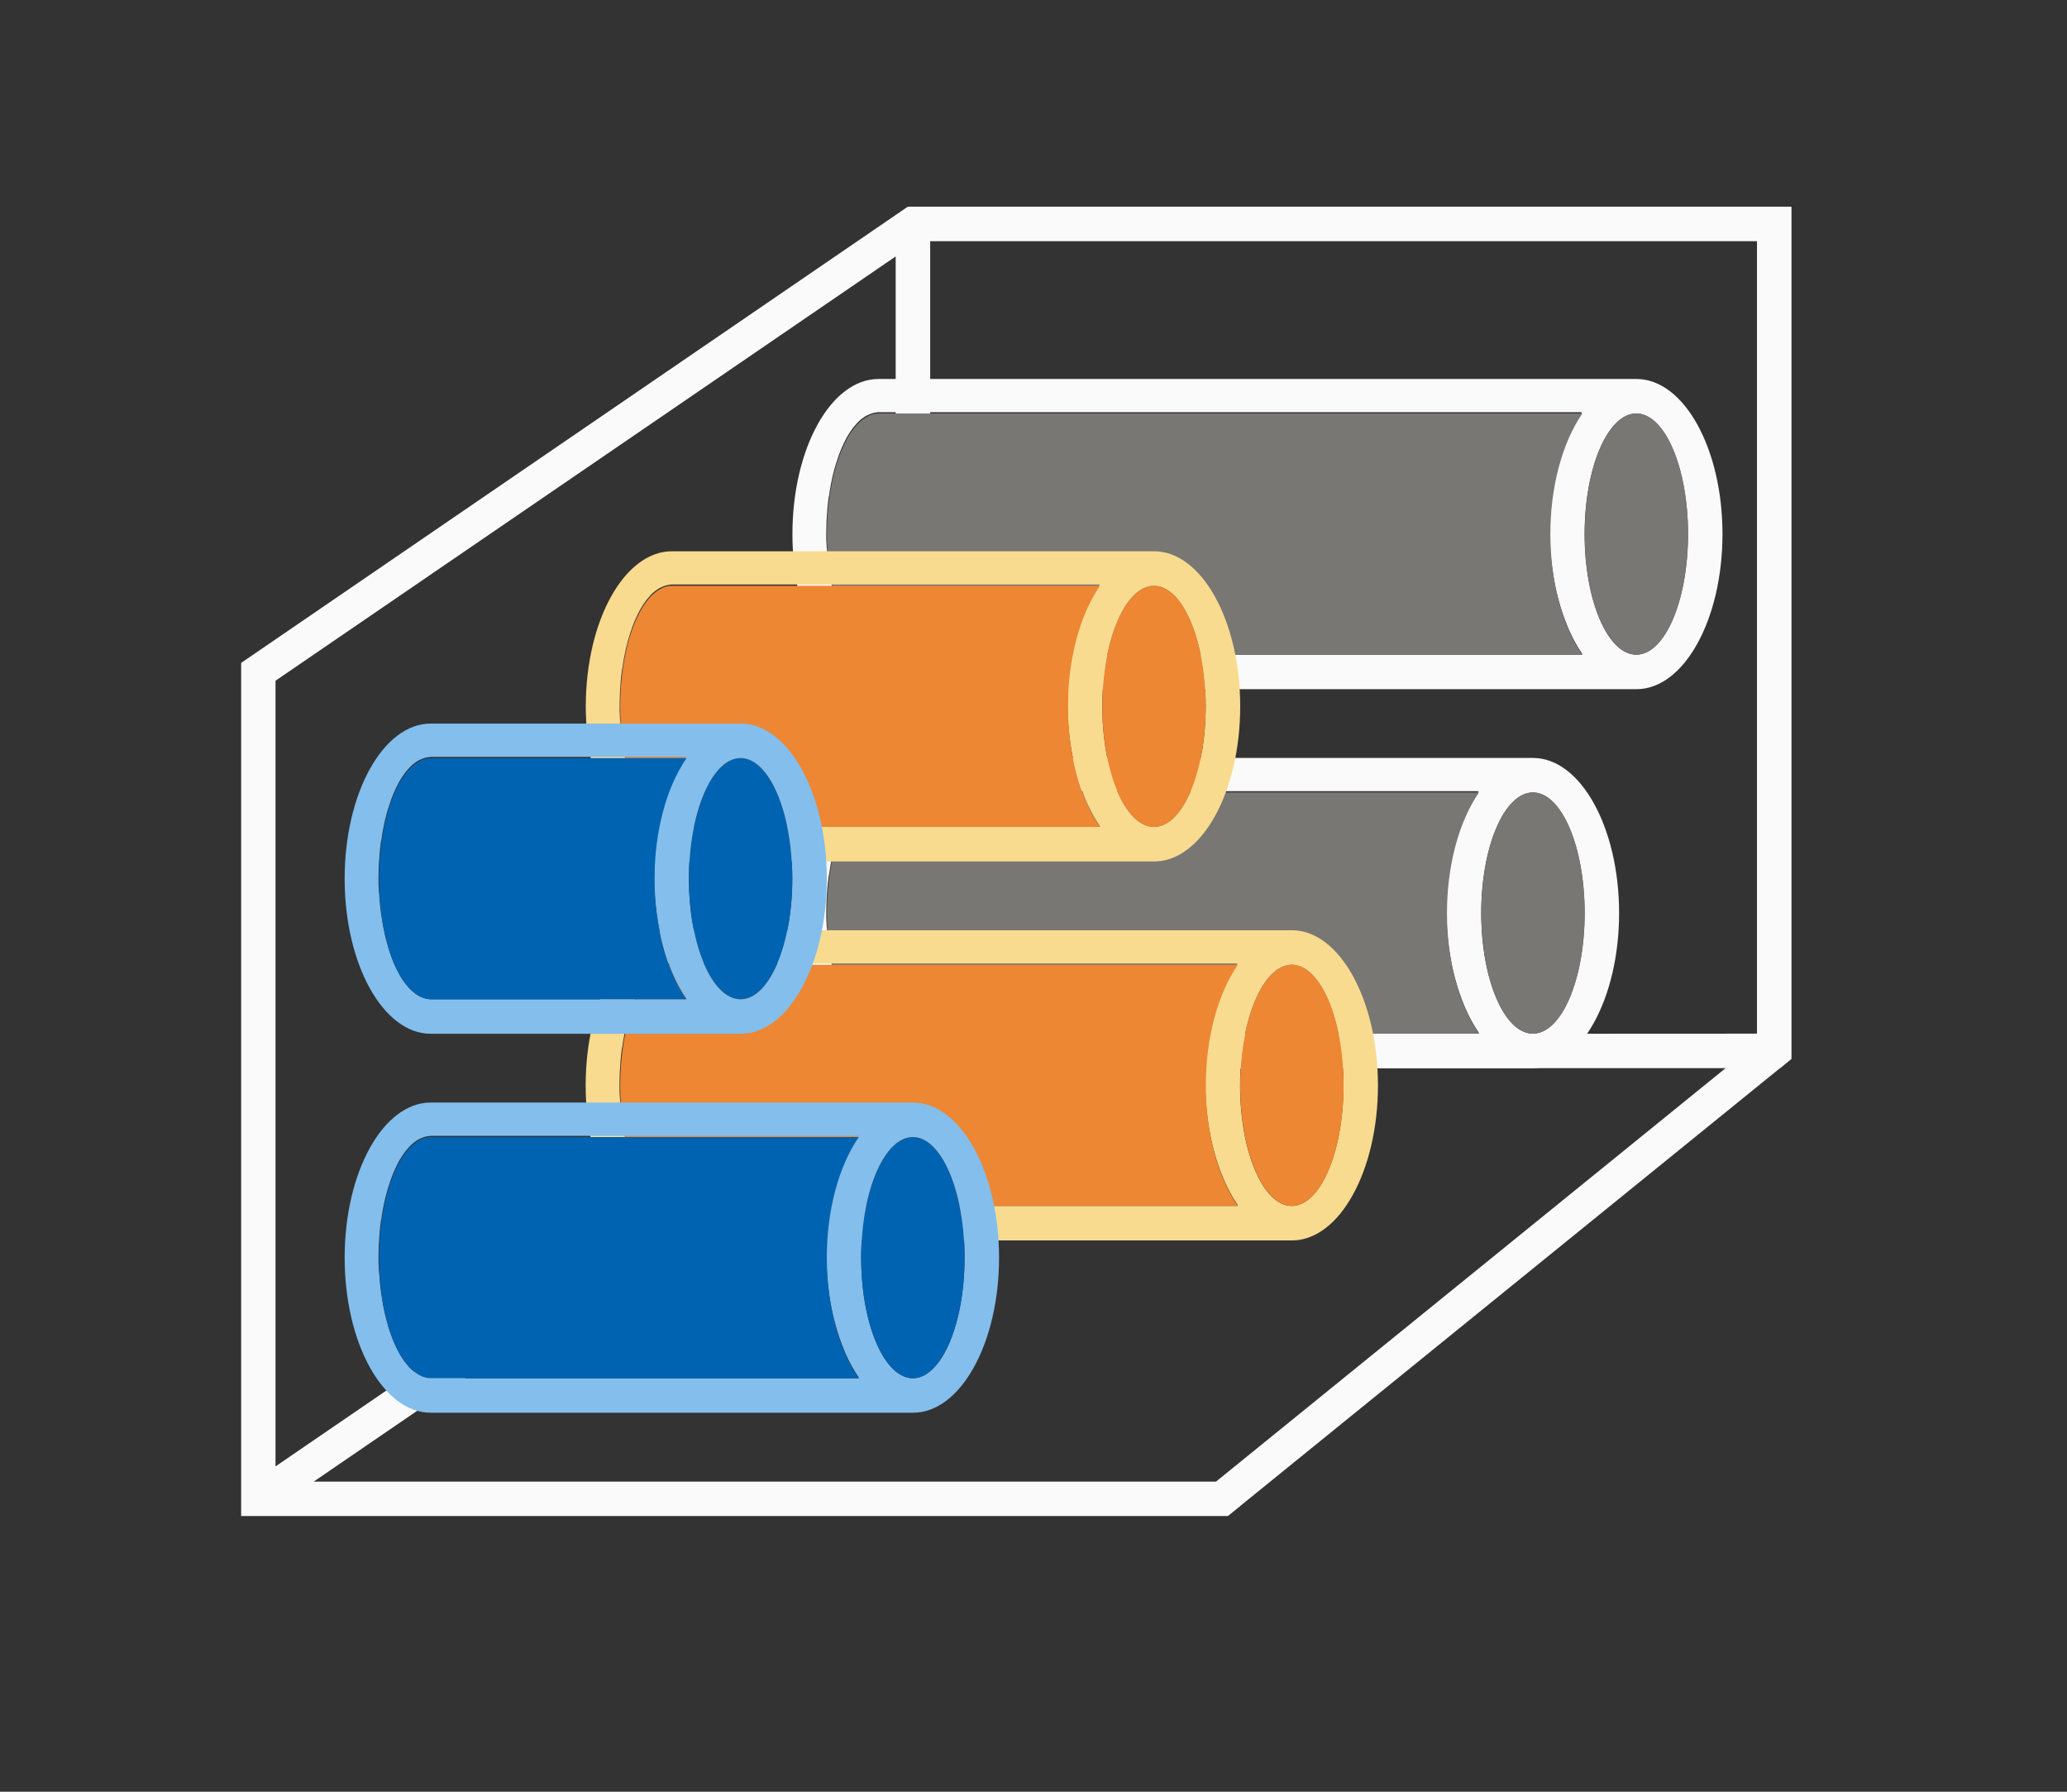 <svg height="52" viewBox="0 0 15.875 13.758" width="60" xmlns="http://www.w3.org/2000/svg"><rect x="0" y="0" width="15.875" height="13.758" fill="#333333" stroke="none"/><path d="m6.972 1.587-5.12 3.503v.201 6.149.201h7.408.171l.094-.076v-.001l4.147-3.363h.002l.085-.07v-.194-.006-6.344h-6.615zm.172.265h6.35v6.085l-6.35.003v-.003zm-.265.117v6.032l-4.763 3.259v-6.033zm.171 6.233h6.203l-3.914 3.175h-6.93z" fill="#fafafa"/><path d="m12.435 7.011c0-.658-.296-1.191-.661-1.191l-5.027 0c-.365 0-.661.533-.661 1.191 0 .658.296 1.191.661 1.191l5.027-0c.365-0.0.661-.533.661-1.191zm-.265 0c0 .511-.178.926-.397.926s-.397-.415-.397-.926c0-.511.178-.926.397-.926s.397.415.397.926zm-.812.926-4.197 0h-.415c-.009-0-.018-.002-.027-.004-.007-.001-.014-.003-.021-.005-.005-.002-.011-.004-.016-.006-.008-.003-.015-.006-.023-.01-.006-.003-.012-.007-.019-.011-.009-.006-.018-.012-.026-.019-.012-.01-.025-.022-.037-.035-.005-.006-.01-.012-.015-.019-.003-.003-.006-.007-.008-.01-.004-.004-.007-.008-.011-.013-0-.001-.001-.001-.001-.002-.001-.001-.001-.002-.002-.003-.011-.015-.021-.031-.031-.048l-.001-.001c-0-.001-.001-.001-.001-.002-.001-.002-.001-.003-.002-.005-.009-.016-.018-.033-.026-.051l-.001-.002c-.001-.001-.001-.003-.002-.004-.008-.018-.017-.037-.024-.056-.001-.002-.001-.003-.002-.005-.001-.002-.001-.004-.002-.007-.008-.02-.015-.041-.022-.063-0-.001-.001-.002-.001-.003-.001-.002-.001-.003-.002-.005-0-.001-.001-.002-.001-.004-0-.001-.001-.002-.001-.003-0-.002-.001-.003-.001-.005-0-0.0 0-0 0-.001-.005-.017-.01-.035-.015-.053-.001-.003-.001-.005-.002-.008-.001-.005-.002-.01-.004-.016-.004-.017-.008-.034-.011-.051-.002-.011-.005-.022-.007-.034-.004-.021-.007-.042-.01-.063-0-.002-.001-.003-.001-.005-0-.002-0-.004-.001-.007l-.001-.004c-.001-.006-.002-.012-.003-.019-0-.001 0-.002 0-.003-.002-.013-.004-.026-.005-.039-.002-.014-.003-.027-.004-.041-.002-.021-.003-.042-.005-.063-0-.002-0-.004-.001-.006-0-.004-0-.008-.001-.012-.001-.021-.002-.041-.003-.062-0-.015-0-.03-0-.045 0-.031.001-.062.002-.093.003-.062.008-.122.016-.181 0-.002 0-.003.001-.005.001-.003.001-.005.002-.008l.001-.004c.003-.024.007-.048.011-.071.011-.059.024-.115.04-.167 0-.001 0-.002.001-.003.001-.003.002-.006.003-.008.006-.02.012-.039.019-.058.017-.047.036-.09.057-.129v-.001c.002-.003.004-.007.006-.01.014-.025.03-.049.045-.069.001-.001.002-.003.003-.004.001-.002.003-.004.005-.006.018-.022.036-.042.055-.057.009-.007.017-.013.026-.019.006-.004.012-.008.019-.011.008-.004.015-.007.023-.01.005-.002.011-.004.016-.006.007-.002.014-.004.021-.005.009-.002.018-.003.027-.004h.415l4.196-0c-.038.055-.072.118-.102.186-.002.004-.003.008-.005.011-.027.063-.051.131-.07.202-.003.01-.005.019-.008.029-.018.071-.033.145-.043.221-.001.007-.002.013-.003.02-.01.083-.016.169-.016.256 0.0.086.006.171.016.253.001.01.003.019.004.029.01.076.025.15.043.22.002.007.004.014.006.021.019.07.042.137.068.199.003.008.007.016.01.024.029.065.062.126.099.18z" fill="#fafafa"/><path d="m12.171 7.011c0-.511-.178-.926-.397-.926-.219 0-.397.415-.397.926s.178.926.397.926c.219 0 .397-.415.397-.926zm-.812.926c-.156-.226-.246-.566-.246-.926 0-.36.09-.7.246-.926l-4.196 0h-.415c-.045 0-.09.019-.132.054-.019.016-.038.035-.055.057-.001.002-.003.004-.005.006-.017.022-.033.046-.048.073-.031.056-.059.123-.082.197-.001.003-.002.005-.003.008-.022.073-.039.154-.051.24-.001.004-.001.008-.002.011-.012.089-.019.182-.019.279 0.0.094.007.184.018.271.001.006.002.012.003.019 0.0.001-0.0.001 0 .002.012.085.029.165.051.238 0.0.002.001.003.001.005 0.0.001.001.002.001.003.023.075.051.142.083.199.015.027.031.051.048.072.003.004.005.007.008.01.017.02.034.039.052.054.042.035.087.054.132.054h.415z" fill="#797774"/><path d="m10.583 8.334c0-.658-.296-1.191-.661-1.191l-4.763 0c-.365 0-.661.533-.661 1.191 0 .658.296 1.191.661 1.191l4.763-0c.365-0.0.661-.533.661-1.191zm-.265 0c0 .511-.178.926-.397.926-.219 0-.397-.415-.397-.926s.178-.926.397-.926c.219 0 .397.415.397.926zm-.812.926-3.933 0h-.415c-.009-0-.018-.002-.027-.004-.007-.001-.014-.003-.021-.005-.005-.002-.011-.004-.016-.006-.008-.003-.015-.006-.023-.01-.006-.003-.012-.007-.019-.011-.009-.006-.018-.012-.026-.019-.012-.01-.025-.022-.037-.035-.005-.006-.01-.012-.015-.019-.003-.003-.006-.007-.008-.01-.004-.004-.007-.008-.011-.013-0-.001-.001-.001-.001-.002-.001-.001-.001-.002-.002-.003-.011-.015-.021-.031-.031-.048l-.001-.001c-0-.001-.001-.001-.001-.002-.001-.002-.001-.003-.002-.005-.009-.016-.018-.033-.026-.051l-.001-.002c-.001-.001-.001-.003-.002-.004-.008-.018-.017-.037-.024-.056-.001-.002-.001-.003-.002-.005-.001-.002-.001-.004-.002-.007-.008-.02-.015-.041-.022-.063-0-.001-.001-.002-.001-.003-.001-.002-.001-.003-.002-.005-0-.001-.001-.002-.001-.004-0-.001-.001-.002-.001-.003-0-.002-.001-.003-.001-.005-0-0.0 0-0 0-.001-.005-.017-.01-.035-.015-.053-.001-.003-.001-.005-.002-.008-.001-.005-.002-.01-.004-.016-.004-.017-.008-.034-.011-.051-.002-.011-.005-.022-.007-.034-.004-.021-.007-.042-.01-.063-0-.002-.001-.003-.001-.005-0-.002-0-.004-.001-.007l-.001-.004c-.001-.006-.002-.012-.003-.019-0-.001 0-.002 0-.003-.002-.013-.004-.026-.005-.039-.002-.014-.003-.027-.004-.041-.002-.021-.003-.042-.005-.063-0-.002-0-.004-.001-.006-0-.004-0-.008-.001-.012-.001-.021-.002-.041-.003-.062-0-.015-0-.03-0-.045 0-.031.001-.062.002-.093.003-.062.008-.122.016-.181 0-.002 0-.003.001-.005.001-.003.001-.005.002-.008l.001-.004c.003-.024.007-.048.011-.071.011-.059.024-.115.04-.167 0-.001 0-.002.001-.003.001-.003.002-.006.003-.008.006-.02.012-.039.019-.058.017-.047.036-.09.057-.129v-.001c.002-.003.004-.007.006-.01.014-.025.03-.049.045-.069.001-.001.002-.003.003-.004.001-.002.003-.004.005-.006.018-.022.036-.042.055-.057.009-.007.017-.013.026-.019.006-.004.012-.008.019-.011.008-.004.015-.007.023-.01.005-.002.011-.004.016-.006.007-.002.014-.004.021-.005.009-.002.018-.003.027-.004h.415l3.932-0c-.038.055-.072.118-.102.186-.002.004-.003.008-.005.011-.027.063-.051.131-.07.202-.003.01-.005.019-.008.029-.018.071-.033.145-.043.221-.001.007-.002.013-.003.02-.01.083-.016.169-.016.256 0.0.086.006.171.016.253.001.01.003.019.004.029.01.076.025.15.043.22.002.007.004.014.006.021.019.07.042.137.068.199.003.008.007.016.01.024.029.065.062.126.099.18z" fill="#f8db8f"/><path d="m10.319 8.334c0-.511-.178-.926-.397-.926s-.397.415-.397.926.178.926.397.926.397-.415.397-.926zm-.812.926c-.156-.226-.246-.566-.246-.926 0-.36.09-.7.246-.926l-3.932 0h-.415c-.045 0-.09.019-.132.054-.019.016-.038.035-.055.057-.001.002-.003.004-.005.006-.017.022-.033.046-.048.073-.031.056-.059.123-.082.197-.001.003-.002.005-.003.008-.022.073-.039.154-.051.24-.001.004-.001.008-.002.011-.012.089-.019.182-.019.279 0.0.094.007.184.018.271.001.006.002.012.003.019 0.0.001-0.0.001 0 .002.012.085.029.165.051.238 0.0.002.001.003.001.005 0.0.001.001.002.001.003.023.075.051.142.083.199.015.027.031.051.048.072.003.004.005.007.008.01.017.02.034.039.052.054.042.035.087.054.132.054h.415z" fill="#ed8733"/><path d="m7.673 9.657c0-.658-.296-1.191-.661-1.191l-3.704 0c-.365 0-.661.533-.661 1.191 0 .658.296 1.191.661 1.191l3.704-0c.365 0 .661-.533.661-1.191zm-.265 0c0 .511-.178.926-.397.926-.219 0-.397-.415-.397-.926 0-.511.178-.926.397-.926.219 0 .397.415.397.926zm-.812.926-2.874 0h-.415c-.009-0-.018-.002-.027-.004-.007-.001-.014-.003-.021-.005-.005-.002-.011-.004-.016-.006-.008-.003-.015-.006-.023-.01-.006-.003-.012-.007-.019-.011-.009-.006-.018-.012-.026-.019-.012-.01-.025-.022-.037-.035-.005-.006-.01-.012-.015-.019-.003-.003-.006-.007-.008-.01-.004-.004-.007-.009-.011-.013-0-.001-.001-.001-.001-.002-.001-.001-.001-.002-.002-.003-.011-.015-.021-.031-.031-.048l-.001-.001c-0-.001-.001-.001-.001-.002-.001-.002-.001-.003-.002-.005-.009-.016-.018-.033-.026-.051l-.001-.002c-.001-.001-.001-.003-.002-.004-.008-.018-.017-.037-.024-.056-.001-.002-.001-.003-.002-.005-.001-.002-.001-.004-.002-.007-.008-.02-.015-.041-.022-.063-0-.001-.001-.002-.001-.003-.001-.002-.001-.003-.002-.005-0-.001-.001-.002-.001-.004-0-.001-.001-.002-.001-.003-0-.002-.001-.003-.001-.005-0-0.0 0-0 0-.001-.005-.017-.01-.035-.015-.053-.001-.003-.001-.005-.002-.008-.001-.005-.002-.01-.004-.015-.004-.017-.008-.034-.011-.051-.002-.011-.005-.022-.007-.034-.004-.021-.007-.042-.01-.063-0-.002-.001-.003-.001-.005-0-.002-0-.004-.001-.007l-.001-.004c-.001-.006-.002-.012-.003-.019-0-.001 0-.002 0-.003-.002-.013-.004-.026-.005-.039-.002-.014-.003-.027-.004-.041-.002-.021-.003-.042-.005-.063-0-.002-0-.004-.001-.006-0-.004-0-.008-.001-.012-.001-.021-.002-.041-.003-.062-0-.015-0-.03-0-.045 0-.031.001-.062.002-.093.003-.062.008-.122.016-.181 0-.002 0-.003.001-.005.001-.003.001-.005.002-.008l.001-.004c.003-.024.007-.048.011-.071.011-.059.024-.115.04-.167 0-.001 0-.002.001-.003.001-.003.002-.006.003-.008.006-.02.012-.039.019-.058.017-.047.036-.09.057-.129v-.001c.002-.003.004-.007.006-.01.014-.025.03-.049.045-.069.001-.001.002-.003.003-.004.001-.002.003-.004.005-.006.018-.022.036-.042.055-.057.009-.007.017-.013.026-.019.006-.004.012-.008.019-.011.008-.004.015-.007.023-.01.005-.002.011-.004.016-.006.007-.002.014-.004.021-.005.009-.002.018-.003.027-.004h.415l2.873-0c-.038.055-.072.118-.102.186-.002.004-.003.008-.005.011-.027.063-.051.131-.07.202-.003.01-.005.019-.008.029-.018.071-.033.145-.043.221-.001.007-.002.013-.003.02-.01.083-.016.169-.016.256 0.0.086.006.171.016.253.001.01.003.019.004.029.01.076.025.15.043.22.002.007.004.014.006.021.019.07.042.137.068.199.003.008.007.016.01.024.029.065.062.126.099.18z" fill="#83beec"/><path d="m7.408 9.657c0-.511-.178-.926-.397-.926-.219 0-.397.415-.397.926 0 .511.178.926.397.926.219 0 .397-.415.397-.926zm-.812.926c-.156-.226-.246-.566-.246-.926 0-.36.09-.7.246-.926l-2.873 0h-.415c-.045 0-.09.019-.132.054-.019.016-.038.035-.055.057-.001.002-.003.004-.005.006-.017.022-.033.046-.048.073-.031.056-.059.123-.082.197-.001.003-.002.005-.003.008-.022.073-.039.154-.051.24-.001.004-.001.008-.002.011-.012.089-.019.182-.019.279 0.0.094.007.184.018.271.001.006.002.012.003.019 0.0.001-0.0.001 0 .002.012.085.029.165.051.238 0.0.002.001.003.001.005 0.0.001.001.002.001.003.023.075.051.142.083.199.015.027.031.051.048.072.003.004.005.007.008.01.017.02.034.039.052.054.042.035.087.054.132.054h.415z" fill="#0063b1"/><path d="m13.229 4.101c0-.658-.296-1.191-.661-1.191l-5.821 0c-.365 0-.661.533-.661 1.191 0 .658.296 1.191.661 1.191l5.821-0c.365-0.0.661-.533.661-1.191zm-.265 0c0 .511-.178.926-.397.926s-.397-.415-.397-.926c0-.511.178-.926.397-.926s.397.415.397.926zm-.812.926-4.991 0h-.415c-.009-0-.018-.002-.027-.004-.007-.001-.014-.003-.021-.005-.005-.002-.011-.004-.016-.006-.008-.003-.015-.006-.023-.01-.006-.003-.012-.007-.019-.011-.009-.006-.018-.012-.026-.019-.012-.01-.025-.022-.037-.035-.005-.006-.01-.012-.015-.019-.003-.003-.006-.007-.008-.01-.004-.004-.007-.008-.011-.013-0-.001-.001-.001-.001-.002-.001-.001-.001-.002-.002-.003-.011-.015-.021-.031-.031-.048l-.001-.001c-0-.001-.001-.001-.001-.002-.001-.002-.001-.003-.002-.005-.009-.016-.018-.033-.026-.051l-.001-.002c-.001-.001-.001-.003-.002-.004-.008-.018-.017-.037-.024-.056-.001-.002-.001-.003-.002-.005-.001-.002-.001-.004-.002-.007-.008-.02-.015-.041-.022-.063-0-.001-.001-.002-.001-.003-.001-.002-.001-.003-.002-.005-0-.001-.001-.002-.001-.004-0-.001-.001-.002-.001-.003-0-.002-.001-.003-.001-.005-0-0.0 0-0 0-.001-.005-.017-.01-.035-.015-.053-.001-.003-.001-.005-.002-.008-.001-.005-.002-.01-.004-.016-.004-.017-.008-.034-.011-.051-.002-.011-.005-.022-.007-.034-.004-.021-.007-.042-.01-.063-0-.002-.001-.003-.001-.005-0-.002-0-.004-.001-.007l-.001-.004c-.001-.006-.002-.012-.003-.019-0-.001 0-.002 0-.003-.002-.013-.004-.026-.005-.039-.002-.014-.003-.027-.004-.041-.002-.021-.003-.042-.005-.063-0-.002-0-.004-.001-.006-0-.004-0-.008-.001-.012-.001-.021-.002-.041-.003-.062-0-.015-0-.03-0-.045 0-.031.001-.062.002-.093.003-.062.008-.122.016-.181 0-.002 0-.003.001-.005.001-.003.001-.005.002-.008l.001-.004c.003-.024.007-.048.011-.071.011-.059.024-.115.04-.167 0-.001 0-.002.001-.003.001-.003.002-.006.003-.008.006-.02.012-.039.019-.058.017-.047.036-.09.057-.129v-.001c.002-.003.004-.007.006-.01.014-.025.03-.049.045-.069.001-.001.002-.003.003-.004.001-.002.003-.004.005-.006.018-.022.036-.042.055-.057.009-.007.017-.013.026-.019.006-.004.012-.008.019-.011.008-.004.015-.007.023-.01.005-.002.011-.004.016-.006.007-.002.014-.004.021-.005.009-.002.018-.003.027-.004h.415l4.99-0c-.038.055-.072.118-.102.186-.002.004-.003.008-.005.011-.027.063-.051.131-.07.202-.003.01-.005.019-.008.029-.018.071-.033.145-.043.221-.001.007-.002.013-.003.02-.01.083-.016.169-.016.256 0.0.086.006.171.016.253.001.01.003.019.004.029.01.076.025.15.043.22.002.007.004.014.006.021.019.07.042.137.068.199.003.008.007.016.01.024.029.065.062.126.099.18z" fill="#fafafa"/><path d="m12.965 4.101c0-.511-.178-.926-.397-.926-.219 0-.397.415-.397.926s.178.926.397.926c.219 0 .397-.415.397-.926zm-.812.926c-.156-.226-.246-.566-.246-.926 0-.36.09-.7.246-.926l-4.99 0h-.415c-.045 0-.09.019-.132.054-.019.016-.038.035-.055.057-.001.002-.003.004-.005.006-.017.022-.033.046-.048.073-.031.056-.059.123-.082.197-.001.003-.002.005-.003.008-.022.073-.039.154-.051.24-.001.004-.001.008-.002.011-.012.089-.019.182-.019.279 0.0.094.007.184.018.271.001.006.002.012.003.019 0.0.001-0.0.001 0 .002.012.085.029.165.051.238 0.0.002.001.003.001.005 0.0.001.001.002.001.003.023.075.051.142.083.199.015.027.031.051.048.072.003.004.005.007.008.01.017.02.034.039.052.054.042.035.087.054.132.054h.415z" fill="#797774"/><path d="m9.525 5.424c0-.658-.296-1.191-.661-1.191l-3.704 0c-.365 0-.661.533-.661 1.191 0 .658.296 1.191.661 1.191l3.704-0c.365-0.0.661-.533.661-1.191zm-.265 0c0 .511-.178.926-.397.926-.219 0-.397-.415-.397-.926s.178-.926.397-.926c.219 0 .397.415.397.926zm-.812.926-2.874 0h-.415c-.009-0-.018-.002-.027-.004-.007-.001-.014-.003-.021-.005-.005-.002-.011-.004-.016-.006-.008-.003-.015-.006-.023-.01-.006-.003-.012-.007-.019-.011-.009-.006-.018-.012-.026-.019-.012-.01-.025-.022-.037-.035-.005-.006-.01-.012-.015-.019-.003-.003-.006-.007-.008-.01-.004-.004-.007-.008-.011-.013-0-.001-.001-.001-.001-.002-.001-.001-.001-.002-.002-.003-.011-.015-.021-.031-.031-.048l-.001-.001c-0-.001-.001-.001-.001-.002-.001-.002-.001-.003-.002-.005-.009-.016-.018-.033-.026-.051l-.001-.002c-.001-.001-.001-.003-.002-.004-.008-.018-.017-.037-.024-.056-.001-.002-.001-.003-.002-.005-.001-.002-.001-.004-.002-.007-.008-.02-.015-.041-.022-.063-0-.001-.001-.002-.001-.003-.001-.002-.001-.003-.002-.005-0-.001-.001-.002-.001-.004-0-.001-.001-.002-.001-.003-0-.002-.001-.003-.001-.005-0-0.0 0-0 0-.001-.005-.017-.01-.035-.015-.053-.001-.003-.001-.005-.002-.008-.001-.005-.002-.01-.004-.016-.004-.017-.008-.034-.011-.051-.002-.011-.005-.022-.007-.034-.004-.021-.007-.042-.01-.063-0-.002-.001-.003-.001-.005-0-.002-0-.004-.001-.007l-.001-.004c-.001-.006-.002-.012-.003-.019-0-.001 0-.002 0-.003-.002-.013-.004-.026-.005-.039-.002-.014-.003-.027-.004-.041-.002-.021-.003-.042-.005-.063-0-.002-0-.004-.001-.006-0-.004-0-.008-.001-.012-.001-.021-.002-.041-.003-.062-0-.015-0-.03-0-.045 0-.031.001-.062.002-.093.003-.062.008-.122.016-.181 0-.002 0-.003.001-.005.001-.003.001-.005.002-.008l.001-.004c.003-.024.007-.048.011-.071.011-.059.024-.115.04-.167 0-.001 0-.002.001-.003.001-.003.002-.006.003-.008.006-.02.012-.039.019-.058.017-.047.036-.09.057-.129v-.001c.002-.003.004-.007.006-.01.014-.025.03-.049.045-.069.001-.001.002-.003.003-.004.001-.002.003-.004.005-.006.018-.022.036-.042.055-.057.009-.007.017-.013.026-.019.006-.004.012-.008.019-.011.008-.004.015-.007.023-.01.005-.002.011-.004.016-.006.007-.002.014-.004.021-.005.009-.002.018-.003.027-.004h.415l2.873-0c-.038.055-.072.118-.102.186-.002.004-.003.008-.005.011-.027.063-.051.131-.07.202-.003.01-.005.019-.008.029-.018.071-.033.145-.043.221-.001.007-.002.013-.003.02-.01.083-.016.169-.016.256 0.0.086.006.171.016.253.001.01.003.019.004.029.01.076.025.15.043.22.002.007.004.014.006.021.019.07.042.137.068.199.003.008.007.016.01.024.029.065.062.126.099.18z" fill="#f8db8f"/><path d="m9.26 5.424c0-.511-.178-.926-.397-.926-.219 0-.397.415-.397.926 0 .511.178.926.397.926.219 0 .397-.415.397-.926zm-.812.926c-.156-.226-.246-.566-.246-.926 0-.36.09-.7.246-.926l-2.873 0h-.415c-.045 0-.09.019-.132.054-.019.016-.038.035-.055.057-.001.002-.003.004-.005.006-.017.022-.033.046-.048.073-.031.056-.059.123-.082.197-.001.003-.002.005-.003.008-.022.073-.039.154-.051.24-.001.004-.001.008-.002.011-.012.089-.019.182-.019.279 0.0.094.007.184.018.271.001.006.002.012.003.019 0.0.001-0.0.001 0 .002.012.085.029.165.051.238 0.0.002.001.003.001.005 0.0.001.001.002.001.003.023.075.051.142.083.199.015.027.031.051.048.072.003.004.005.007.008.01.017.02.034.039.052.054.042.035.087.054.132.054h.415z" fill="#ed8733"/><path d="m6.35 6.747c0-.658-.296-1.191-.661-1.191l-2.381 0c-.365 0-.661.533-.661 1.191 0 .658.296 1.191.661 1.191l2.381-0c.365-0.0.661-.533.661-1.191zm-.265 0c0 .511-.178.926-.397.926-.219 0-.397-.415-.397-.926 0-.511.178-.926.397-.926.219 0 .397.415.397.926zm-.812.926-1.551 0h-.415c-.009-0-.018-.002-.027-.004-.007-.001-.014-.003-.021-.005-.005-.002-.011-.004-.016-.006-.008-.003-.015-.006-.023-.01-.006-.003-.012-.007-.019-.011-.009-.006-.018-.012-.026-.019-.012-.01-.025-.022-.037-.035-.005-.006-.01-.012-.015-.019-.003-.003-.006-.007-.008-.01-.004-.004-.007-.009-.011-.013-0-.001-.001-.001-.001-.002-.001-.001-.001-.002-.002-.003-.011-.015-.021-.031-.031-.048l-.001-.001c-0-.001-.001-.001-.001-.002-.001-.002-.001-.003-.002-.005-.009-.016-.018-.033-.026-.051l-.001-.002c-.001-.001-.001-.003-.002-.004-.008-.018-.017-.037-.024-.056-.001-.002-.001-.003-.002-.005-.001-.002-.001-.004-.002-.007-.008-.02-.015-.041-.022-.063-0-.001-.001-.002-.001-.003-.001-.002-.001-.003-.002-.005-0-.001-.001-.002-.001-.004-0-.001-.001-.002-.001-.003-0-.002-.001-.003-.001-.005-0-0.0 0-0 0-.001-.005-.017-.01-.035-.015-.053-.001-.003-.001-.005-.002-.008-.001-.005-.002-.01-.004-.015-.004-.017-.008-.034-.011-.051-.002-.011-.005-.022-.007-.034-.004-.021-.007-.042-.01-.063-0-.002-.001-.003-.001-.005-0-.002-0-.004-.001-.007l-.001-.004c-.001-.006-.002-.012-.003-.019-0-.001 0-.002 0-.003-.002-.013-.004-.026-.005-.039-.002-.014-.003-.027-.004-.041-.002-.021-.003-.042-.005-.063-0-.002-0-.004-.001-.006-0-.004-0-.008-.001-.012-.001-.021-.002-.041-.003-.062-0-.015-0-.03-0-.045 0-.031.001-.062.002-.093.003-.062.008-.122.016-.181 0-.002 0-.003.001-.005.001-.003.001-.005.002-.008l.001-.004c.003-.024.007-.048.011-.071.011-.059.024-.115.04-.167 0-.001 0-.002.001-.003.001-.003.002-.006.003-.008.006-.02.012-.039.019-.058.017-.047.036-.09.057-.129v-.001c.002-.003.004-.007.006-.01.014-.025.03-.049.045-.069.001-.001.002-.003.003-.004.001-.002.003-.004.005-.006.018-.022.036-.042.055-.057.009-.007.017-.013.026-.019.006-.004.012-.008.019-.011.008-.004.015-.007.023-.01.005-.002.011-.004.016-.006.007-.002.014-.004.021-.005.009-.002.018-.003.027-.004h.415l1.55-0c-.038.055-.072.118-.102.186-.002.004-.003.008-.005.011-.027.063-.051.131-.07.202-.003.01-.005.019-.008.029-.018.071-.033.145-.043.221-.001.007-.002.013-.003.02-.01.083-.016.169-.016.256 0.0.086.006.171.016.253.001.01.003.019.004.029.01.076.025.15.043.22.002.007.004.014.006.021.019.07.042.137.068.199.003.008.007.016.01.024.029.065.062.126.099.18z" fill="#83beec"/><path d="m6.085 6.747c0-.511-.178-.926-.397-.926-.219 0-.397.415-.397.926 0 .511.178.926.397.926.219 0 .397-.415.397-.926zm-.812.926c-.156-.226-.246-.566-.246-.926 0-.36.09-.7.246-.926l-1.55 0h-.415c-.045 0-.09.019-.132.054-.019.016-.038.035-.055.057-.001.002-.003.004-.005.006-.017.022-.033.046-.048.073-.031.056-.059.123-.082.197-.001.003-.002.005-.003.008-.022.073-.039.154-.051.24-.001.004-.001.008-.002.011-.012.089-.019.182-.019.279 0.0.094.007.184.018.271.001.006.002.012.003.019 0.0.001-0.0.001 0 .002.012.085.029.165.051.238 0.0.002.001.003.001.005 0.0.001.001.002.001.003.023.075.051.142.083.199.015.027.031.051.048.072.003.004.005.007.008.01.017.02.034.039.052.054.042.035.087.054.132.054h.415z" fill="#0063b1"/></svg>